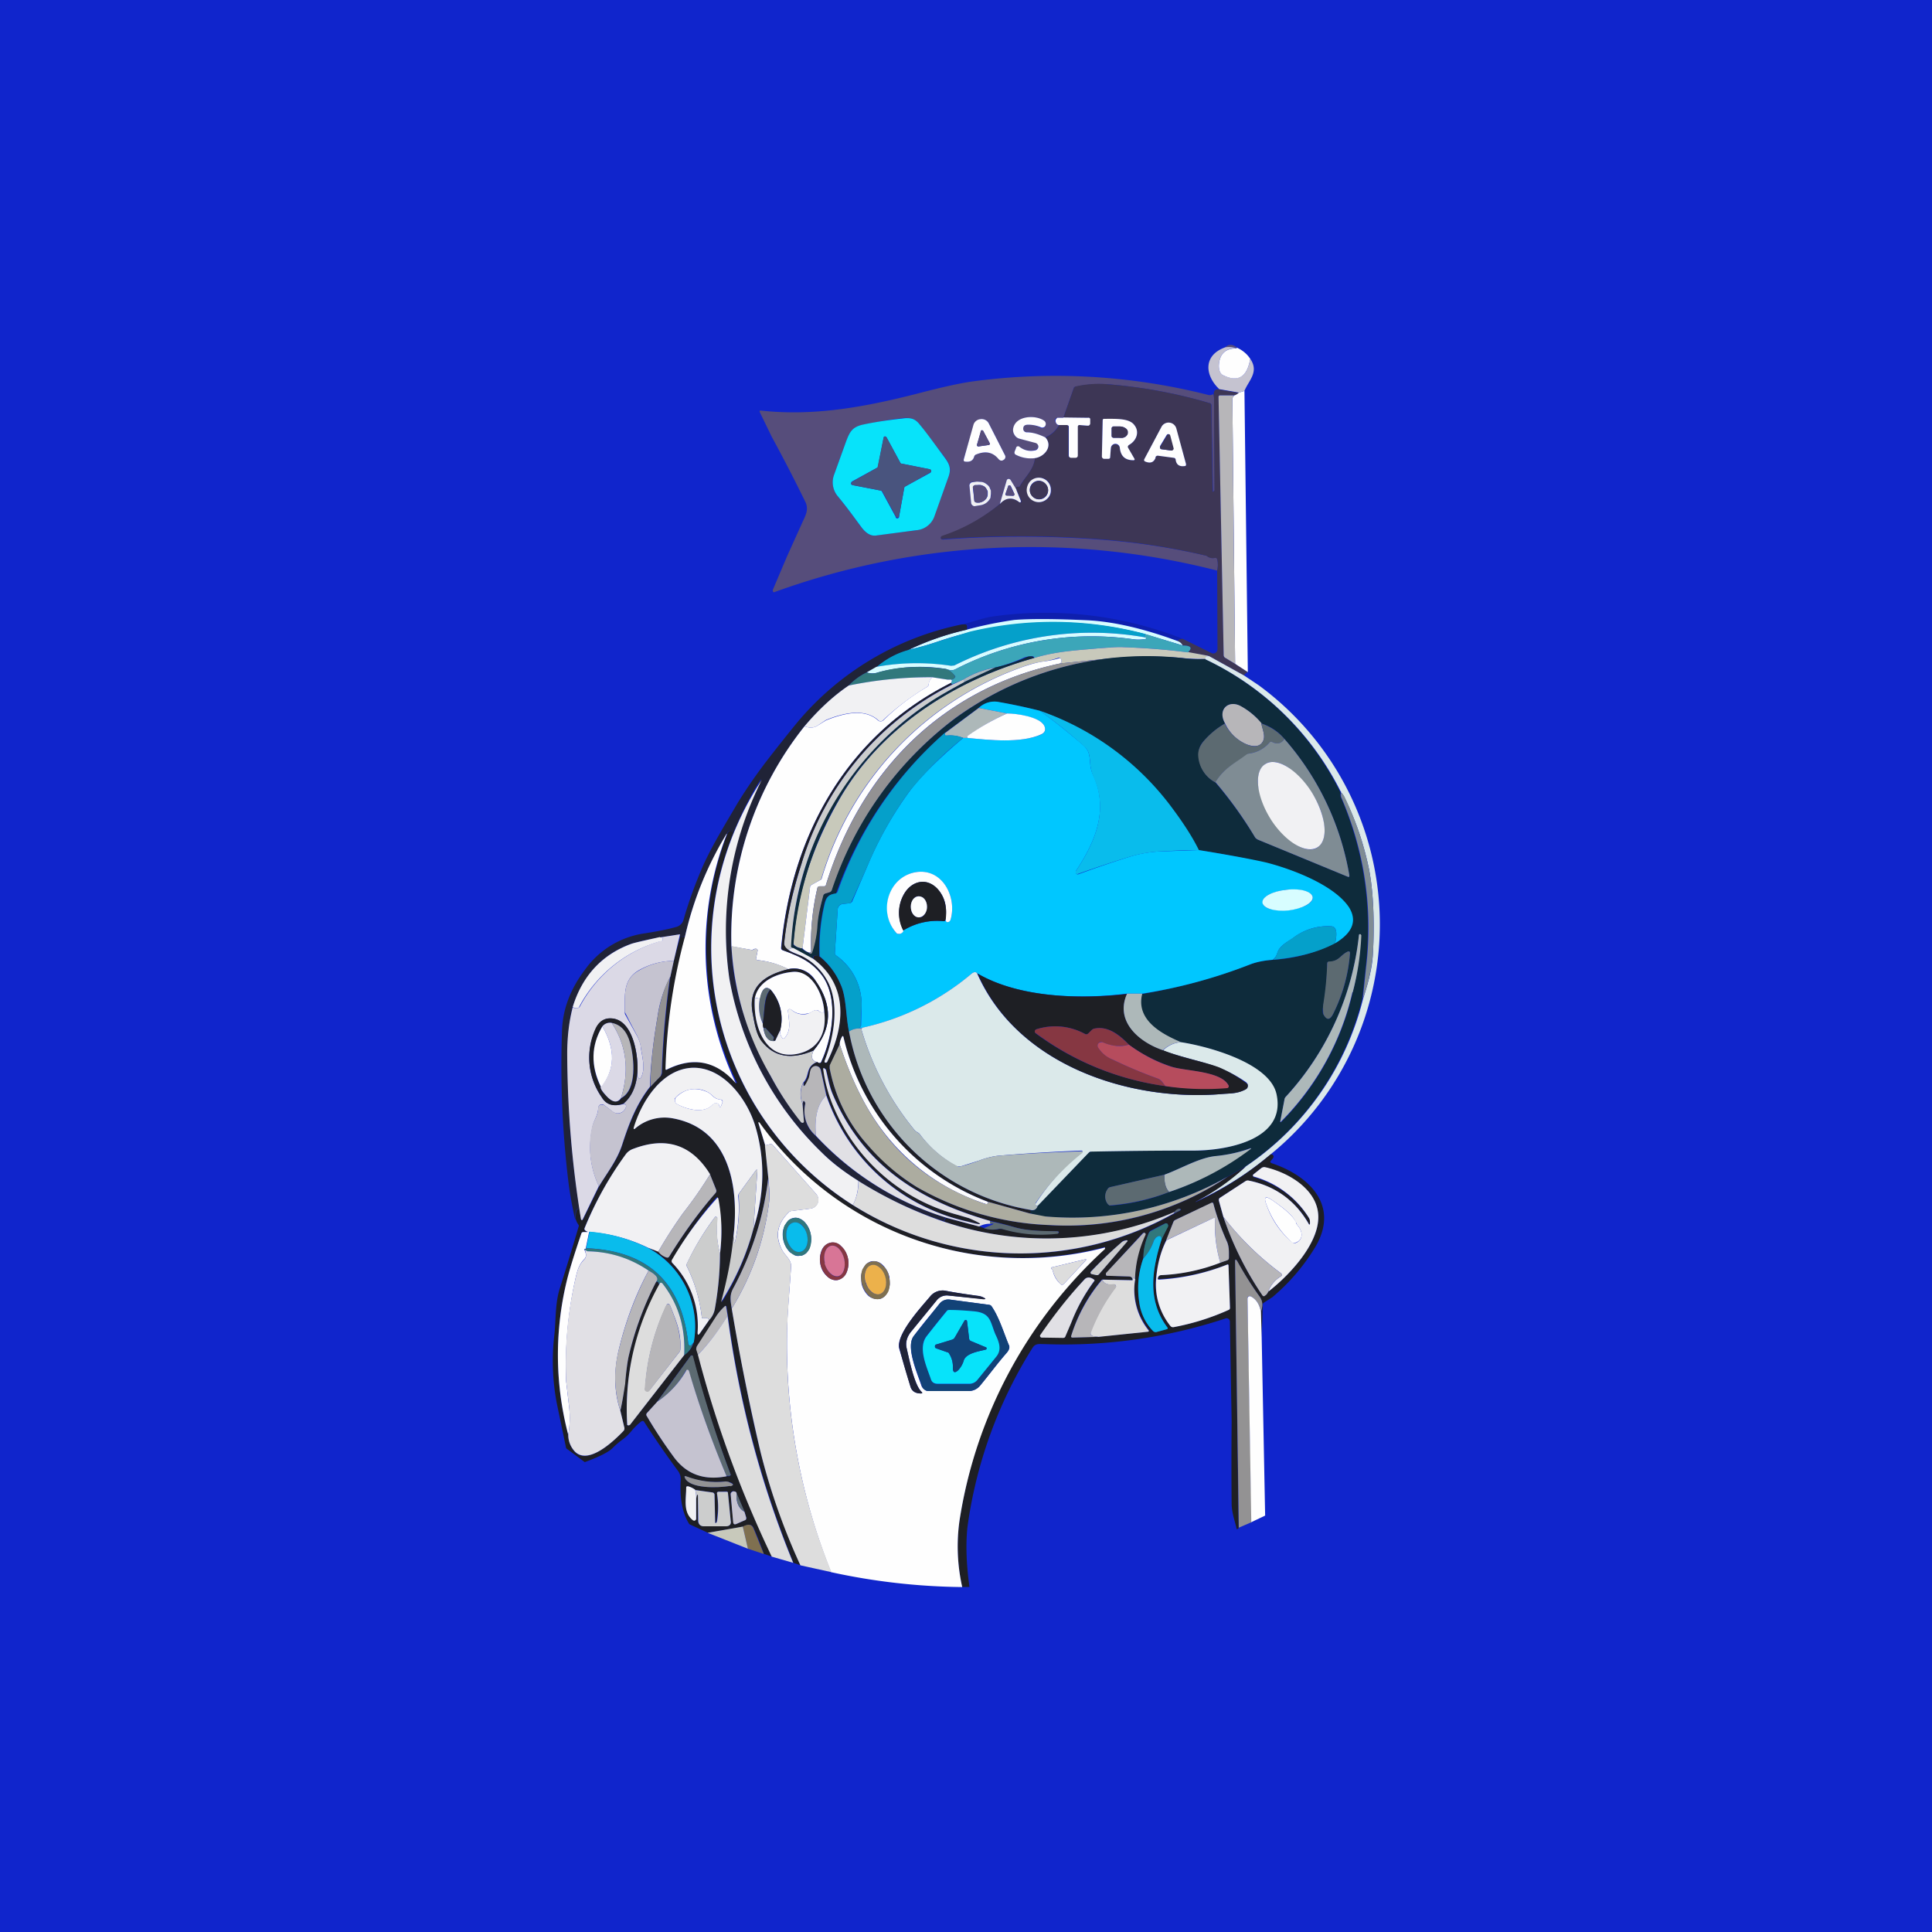<svg xmlns="http://www.w3.org/2000/svg" width="24" height="24" fill="none" viewBox="0 0 24 24"><rect x="0" y="0" width="24" height="24" fill="#808080" stroke="none"/><g clip-path="url(#a)"><path fill="#1025CC" d="M0 0h24v24H0z"/><path fill="#564D7B" d="m15.369 4.32-.013.004a.3.3 0 0 0-.137-.008q.065-.066.15.004"/><path fill="#C5C3D0" d="M15.214 4.315a.3.3 0 0 1 .142.01q-.207.005-.215.218 0 .091.056.12c.184.085.296.021.334-.206.112.163-.017.266-.072.398l-.069.022-.244-.043c-.18-.171-.202-.42.073-.519z"/><path fill="#FEFEFE" d="m15.356 4.328.012-.008q.102.046.163.137-.058.34-.334.206c-.038-.017-.056-.06-.056-.12q.009-.214.215-.215"/><path fill="#564D7B" d="m15.081 4.937.009 1.149-.004.008-.013.013h-.005v-.004l-.02-1.072q0-.02-.027-.025a6.2 6.2 0 0 0-1.251-.232 1.4 1.4 0 0 0-.424.034.04.04 0 0 0-.009.018l-.128.364h-.065a.04.04 0 0 0-.033.015.034.034 0 0 0 0 .037q.017.037.042.042a.34.34 0 0 1-.172.15.6.6 0 0 0-.231-.068.04.04 0 0 1-.03-.013.04.04 0 0 1-.009-.026q-.001-.051.06-.051c.06 0 .107.012.15.034a.04.04 0 0 0 .054-.005.04.04 0 0 0 .01-.017.047.047 0 0 0-.017-.06c-.098-.077-.342-.068-.38.095a.11.11 0 0 0 .016.081.1.1 0 0 0 .065.047l.197.047a.05.05 0 0 1 .033.045.05.05 0 0 1-.033.045.23.23 0 0 1-.206-.038.03.03 0 0 0-.021 0l-.01.004-.008.009-.017.047q-.006.026.013.038a.42.42 0 0 0 .24.043c-.013.146-.12.227-.188.347 0 .009-.005.009-.013.009h-.018q-.01-.001-.017.017v.017l-.068-.12a.03.03 0 0 0-.026-.013s-.008 0-.013.009l-.008.009-.086.295a2.1 2.1 0 0 1-.729.407l-.004.018q.004.008.01.012.007.005.016.005a13 13 0 0 1 2.048.008q.62.052 1.226.193.05.039.107.026c.013 0 .022 0 .026.017a.3.3 0 0 1 0 .141 9.33 9.33 0 0 0-5.507.27.02.02 0 0 1-.013-.017v-.013l.176-.415.188-.416c.039-.086.086-.163.043-.257a20 20 0 0 0-.42-.814l-.15-.309v-.004a.01.01 0 0 1 .004-.013h.009c.66.073 1.294-.043 1.959-.214.3-.078.527-.129.69-.15a7.7 7.7 0 0 1 2.914.171q.024.004.043-.004c.013-.009.017-.005.021.008zm-4.568.54-.15.416a.27.27 0 0 0 .043.27c.102.128.197.253.291.385.06.078.124.116.189.103l.493-.064a.26.26 0 0 0 .227-.18l.175-.48c.043-.103.013-.163-.043-.244l-.308-.403c-.064-.086-.124-.094-.223-.086a5 5 0 0 0-.493.086c-.128.026-.158.086-.201.197m1.616.167c.115-.043.21-.026.278.06a.04.04 0 0 0 .045.016l.015-.007a.043.043 0 0 0 .017-.06l-.201-.395a.1.1 0 0 0-.099-.051.1.1 0 0 0-.085.073l-.129.428c0 .013.004.022.021.026q.091.013.112-.064a.043.043 0 0 1 .026-.026m-.086.394.021.21a.043.043 0 0 0 .043.039l.06-.009a.14.14 0 0 0 .06-.017.2.2 0 0 0 .043-.03.1.1 0 0 0 .034-.047.1.1 0 0 0 .005-.051v-.035a.129.129 0 0 0-.06-.09.2.2 0 0 0-.052-.021.2.2 0 0 0-.06 0h-.06a.04.04 0 0 0-.034.034z"/><path fill="#3D3655" d="M15.081 4.937q-.019-.116.065-.098l.244.042a.1.1 0 0 1-.056.03h-.18c-.013 0-.017.01-.017.022l.064 3.206q.001.027.022.034l.12.073.158.103a.1.1 0 0 0-.047.042l-.441-.244-.257-.043q.09-.084-.065-.085a.1.1 0 0 0-.064-.056q.002-.019.06-.03l.364.18a.05.05 0 0 0 .065-.022.1.1 0 0 0 .008-.02l-.004-.982a.3.3 0 0 0 0-.142q-.006-.018-.026-.017a.12.12 0 0 1-.107-.026 8.4 8.4 0 0 0-1.226-.197 13 13 0 0 0-2.065-.008.03.03 0 0 1-.009-.013.026.026 0 0 1 .017-.03q.386-.127.716-.395c.077-.085.159-.085.244-.021a.01.01 0 0 0 .014.002l.005-.004.003-.007v-.008l-.06-.142a.03.03 0 0 1-.005-.017c0-.013.009-.017.018-.017h.017q.012.002.013-.008c.068-.12.171-.202.188-.348.12-.017.227-.15.129-.257a.34.34 0 0 0 .171-.154h.094q.02.002.022.021v.356c0 .017.013.026.03.026h.056c.017 0 .025-.004.025-.026v-.356c0-.012.013-.021.026-.021l.099.009a.03.03 0 0 0 .021-.009.03.03 0 0 0 .009-.021v-.043a.02.02 0 0 0 0-.017.02.02 0 0 0-.022-.009h-.308l.128-.364a.04.04 0 0 1 .026-.026c.137-.03.27-.039.407-.026q.642.052 1.251.232.027.005.026.03l.017 1.067v.004h.009l.013-.013v-.008zm-1.285.63.021-.034a.056.056 0 0 1 .094.034q.02.155.168.15c.017 0 .021-.004.012-.021l-.077-.129a.03.03 0 0 1-.006-.017q0-.01.006-.017l.009-.004c.094-.052.137-.159.068-.249-.064-.086-.227-.073-.372-.077q-.018-.001-.022.017l-.008.446q0 .006.002.011l.006.01a.03.03 0 0 0 .017.009h.056c.013 0 .017 0 .021-.017l.009-.112zm.591.094.193.026c.013 0 .021.013.026.026.008.06.047.086.107.077q.027 0 .021-.026l-.124-.441a.1.1 0 0 0-.086-.073.1.1 0 0 0-.094.051l-.214.403q-.007.019.013.03.096.039.128-.051c0-.017.013-.022.03-.022m-1.328.43a.17.17 0 0 0-.043-.112.15.15 0 0 0-.257.107q-.002.066.042.107a.15.15 0 0 0 .166.033.15.15 0 0 0 .092-.14z"/><path fill="#FEFEFE" d="m15.459 4.856.042 3.493-.158-.103-.034-3.287c0-.017.008-.03.025-.047a.13.13 0 0 0 .056-.035z"/><path fill="#B7B6B9" d="M15.334 4.912q-.025.024-.025.047l.034 3.287-.12-.073a.04.04 0 0 1-.016-.014.04.04 0 0 1-.006-.02l-.064-3.206q0-.02.017-.021z"/><path fill="#07E3FA" d="M10.513 5.477c.043-.111.073-.171.201-.201q.205-.045.493-.077c.099-.013.159-.005.223.081.073.086.171.223.304.403.06.081.086.141.047.244l-.171.48a.26.26 0 0 1-.231.18l-.493.065q-.098.016-.189-.108c-.094-.128-.188-.257-.291-.381a.27.27 0 0 1-.043-.27zm.685.283a.02.02 0 0 1-.012-.008l-.172-.318-.008-.008a.02.02 0 0 0-.026 0l-.004.013-.069.355-.004.01-.009.007-.313.172-.008.013-.002.01.003.01.007.006.009.004.351.068q.008.003.013.009l.172.317a.02.02 0 0 0 .023.02q.009-.002.015-.008a.02.02 0 0 0 .005-.016l.064-.356a.02.02 0 0 1 .013-.017l.313-.171.008-.013v-.012l-.004-.01-.013-.008-.347-.069z"/><path fill="#FEFEFE" d="M12.986 5.434c.098.107-.009.24-.129.257a.4.4 0 0 1-.24-.043q-.02-.011-.013-.038l.017-.043q0-.008.005-.013a.026.026 0 0 1 .038-.004q.091.07.202.043a.05.05 0 0 0 .033-.045.05.05 0 0 0-.033-.045l-.197-.052a.1.1 0 0 1-.065-.047.11.11 0 0 1-.017-.086c.034-.158.283-.167.386-.09a.05.05 0 0 1 .013.06.04.04 0 0 1-.027.022.04.04 0 0 1-.033-.004.4.4 0 0 0-.155-.03c-.043 0-.06.017-.06.051a.043.043 0 0 0 .039.043c.081 0 .159.026.236.064m.223-.248.308.004a.02.02 0 0 1 .026.015v.053a.03.03 0 0 1-.022.03h-.013l-.098-.008q-.02 0-.021.021v.356c0 .021-.013.03-.03.03h-.056q-.026-.005-.026-.03v-.356c0-.013-.013-.021-.026-.021h-.094q-.03 0-.043-.039a.04.04 0 0 1 .013-.043q.005-.01.017-.008h.065zm.59.385-.008.107q0 .02-.021.022h-.056a.03.03 0 0 1-.02-.012.03.03 0 0 1-.006-.022l.01-.446q.001-.018.02-.017c.146 0 .31-.009.373.077.069.086.026.197-.068.248l-.005.005a.03.03 0 0 0-.008.021l.004.009.077.133c.009.017 0 .021-.012.021-.1 0-.155-.047-.168-.15a.055.055 0 0 0-.046-.053.056.056 0 0 0-.065.057m.01-.248v.09q-.002.014.008.021l.017.004h.116l.03-.012A.1.1 0 0 0 14 5.404a.04.04 0 0 0 .009-.026v-.012q0-.028-.03-.048a.14.14 0 0 0-.073-.02h-.073q-.011-.002-.017.008a.03.03 0 0 0-.008.017m-1.706.347q-.02.077-.112.064c-.017 0-.021-.013-.017-.03l.12-.428a.1.1 0 0 1 .086-.069.1.1 0 0 1 .103.051l.201.395a.04.04 0 0 1 .005.033.04.04 0 0 1-.022.027.04.04 0 0 1-.048.002l-.012-.01q-.105-.131-.278-.06a.04.04 0 0 0-.026.025m.034-.146v.008q0 .004.003.007l.006.005.008.002.129-.018h.008V5.52l.005-.004v-.009l-.082-.154-.004-.005a.02.02 0 0 0-.022 0v.01zm2.22.159q-.032.09-.128.051c-.018-.008-.018-.017-.013-.03l.214-.403a.1.1 0 0 1 .098-.051.1.1 0 0 1 .086.073l.12.441c0 .017 0 .026-.021.026-.06.008-.099-.017-.107-.077a.026.026 0 0 0-.026-.026l-.193-.026q-.024-.002-.034.022zm.056-.137v.008a.02.02 0 0 0 .013.026l.128.017.008-.003.006-.006.004-.008V5.57l-.043-.163V5.4a.02.02 0 0 0-.028-.003l-.007.007-.085.142z"/><path fill="#3D3655" d="M13.809 5.323c0-.004 0-.013.008-.017a.03.03 0 0 1 .017-.009h.073q.046.001.073.022c.021.013.03.03.03.043v.017q0 .014-.009.026a.1.1 0 0 1-.021.02.1.1 0 0 1-.034.014.2.2 0 0 1-.043 0h-.069a.026.026 0 0 1-.025-.026v-.09"/><path fill="#564D7B" d="m12.137 5.524.047-.171.005-.005a.02.02 0 0 1 .021 0l.004.005.082.154a.02.02 0 0 1 0 .013.02.02 0 0 1-.013.008l-.129.018h-.004a.02.02 0 0 1-.011-.008.02.02 0 0 1-.002-.014"/><path fill="#3D3655" d="m14.413 5.546.086-.142a.02.02 0 0 1 .021-.008h.009l.008.013.043.163a.02.02 0 0 1-.009.017.02.02 0 0 1-.017.008l-.128-.017-.009-.004-.007-.01-.001-.012z"/><path fill="#49547E" d="m11.203 5.76.347.069a.02.02 0 0 1 .017.017l-.001.012a.02.02 0 0 1-.008.01l-.312.175-.01.007-.003.01-.065.356a.02.02 0 0 1-.017.013.02.02 0 0 1-.021-.009l-.171-.317-.008-.006-.01-.003-.351-.068-.013-.009a.02.02 0 0 1 0-.021l.004-.009.313-.175.009-.009v-.009l.073-.355.004-.009a.02.02 0 0 1 .026-.004l.008.008.172.318a.02.02 0 0 0 .017.008"/><path fill="#F1F1F3" d="M13.054 6.086a.14.14 0 0 1-.043.107.15.15 0 0 1-.257-.107.17.17 0 0 1 .043-.107.15.15 0 0 1 .257.107m-.034 0a.12.12 0 0 0-.034-.077.111.111 0 0 0-.193.081q.001.045.034.077a.111.111 0 0 0 .193-.077zm-.394 0 .055.137v.01a.01.01 0 0 1-.008.007h-.009c-.085-.069-.171-.06-.244.021l.086-.295a.026.026 0 0 1 .038-.013l.009.008.073.12zm-.133.043-.004.01q0 .006.004.011a.02.02 0 0 0 .013.004l.077.005a.02.02 0 0 0 .017-.013v-.013l-.043-.094a.02.02 0 0 0-.021-.009h-.009l-.004.013z"/><path fill="#3D3655" d="M12.904 6.201a.114.114 0 0 0 .116-.111.116.116 0 0 0-.116-.116.116.116 0 0 0-.111.116c0 .06.051.111.111.111"/><path fill="#F1F1F3" d="M12.043 6.039a.043.043 0 0 1 .034-.048l.06-.008.06.004a.13.13 0 0 1 .056.026q.023.015.038.038l.018.043v.043l-.005.047a.167.167 0 0 1-.137.094l-.06.01a.04.04 0 0 1-.03-.014.04.04 0 0 1-.013-.025l-.021-.215zm.043.025.017.155c0 .008.008.012.013.021l.021.004h.026a.13.13 0 0 0 .077-.038.09.09 0 0 0 .03-.069v-.03a.1.1 0 0 0-.017-.034.1.1 0 0 0-.026-.03.12.12 0 0 0-.086-.017h-.025a.03.03 0 0 0-.026.038z"/><path fill="#564D7B" d="M12.086 6.064a.03.03 0 0 1 .005-.027l.01-.008.015-.003h.068l.043.017c.009.009.022.017.026.03q.01.015.013.034v.03a.09.09 0 0 1-.026.069.13.13 0 0 1-.077.038h-.026l-.021-.004a.03.03 0 0 1-.013-.021l-.013-.155zm.407.065.03-.086q0-.005.005-.008l.008-.005h.013l.004.009.047.094.003.007-.001.008a.02.02 0 0 1-.01.01h-.086a.02.02 0 0 1-.013-.008V6.13"/><path fill="#0E1FAE" d="M14.687 7.933q-.056.011-.06.03a3.8 3.8 0 0 0-1.106-.257c-.407-.018-.715-.022-.921 0q-.18.012-.591.115l.004-.043q-.001-.02-.022-.021h-.043c.13-.03.262-.081.386-.099a4.66 4.66 0 0 1 2.353.275"/><path fill="#D7FDFF" d="M14.627 7.963c.034.013.051.03.064.055l-.463-.14a4.47 4.47 0 0 0-2.558.085 4 4 0 0 1-.386.111 3.4 3.4 0 0 1 .729-.253 5 5 0 0 1 .587-.12q.31-.024.921.005c.313.017.686.102 1.106.257"/><path fill="#05A0CA" d="m14.229 7.877-.013.039a3.8 3.8 0 0 0-2.362.351.06.06 0 0 1-.042.004 3 3 0 0 0-.926.013q.199-.162.403-.214.193-.04.381-.107l.377-.116a4.44 4.44 0 0 1 2.186.03z"/><path fill="#202337" d="M11.949 7.757h.042q.02 0 .022.026v.039a3.4 3.4 0 0 0-.729.252 1 1 0 0 0-.398.215l-.12.064a.8.8 0 0 0-.223.163c-.189.128-.373.3-.549.506a4.18 4.18 0 0 0-.908 2.73c.021.591.214 1.101.488 1.615q.166.308.386.579a.017.017 0 0 0 .021-.009v-.012l-.012-.215.008-.026c0-.008.009-.012.017 0l.009.013v.018a.4.4 0 0 0 .128.394c.444.477 1.006.829 1.629 1.02q-.024-.009-.034.043a4.8 4.8 0 0 1-1.063-.502 2.7 2.7 0 0 1-.454-.351 3.96 3.96 0 0 1-1.15-2.165 4.16 4.16 0 0 1 .395-2.472l-.008.004a4.6 4.6 0 0 0-.343.681c0-.021 0-.038-.017-.043-.026-.008-.043 0-.056.035a4.2 4.2 0 0 0-.519 1.268c-.042.022-.064.018-.064-.021l-.248.039a3 3 0 0 0-.36.08c-.36.13-.6.395-.725.785a2.3 2.3 0 0 0-.064.562q0 1.009.15 1.945c-.043-.008-.056.03-.051.129h-.005a5 5 0 0 1-.077-.416 12 12 0 0 1-.086-1.907c.005-.279.103-.536.288-.78a1.1 1.1 0 0 1 .75-.45c.128-.021.257-.043.377-.077a.13.13 0 0 0 .094-.086c.064-.227.146-.45.244-.677.116-.257.283-.527.433-.784q.16-.259.352-.51.189-.245.385-.485a3.6 3.6 0 0 1 2.044-1.217"/><path fill="#D7FDFF" d="m14.216 7.916.017.004q.012.012 0 .017a.5.5 0 0 1-.155.004 3.7 3.7 0 0 0-2.21.373q-.046.024-.117-.004a2 2 0 0 0-.844.043.22.22 0 0 1-.141 0l.12-.069c.307-.056.621-.06.93-.013l.038-.004a3.8 3.8 0 0 1 2.362-.351"/><path fill="#3CA6B9" d="m14.229 7.877.463.142q.154.001.064.085a8 8 0 0 0-.797-.064c-.073 0-.176 0-.305.013-.27.026-.518.034-.805.12q-.001-.031-.073-.017a.2.2 0 0 0-.073.021 2 2 0 0 1-.343.116 1.1 1.1 0 0 0-.403.154l-.128.052c-.005 0-.009 0-.013-.017l.004-.013q.012-.02-.008-.022l-.04-.004c.035.004.065 0 .087-.021l.008-.013q.002-.012-.008-.017a.25.25 0 0 0-.107-.082c.047.017.085.022.115.004a3.7 3.7 0 0 1 2.212-.372.4.4 0 0 0 .15-.005q.019-.002.004-.017l-.017-.004.013-.043z"/><path fill="#C8C9BB" d="m14.756 8.1.257.047-.017.005q-.018.002-.017.017l-.005.017c-.094 0-.193 0-.291-.013a5 5 0 0 0-.964.013l-.549.056c.017-.013.021-.035.009-.056a.03.03 0 0 0-.035-.013 1 1 0 0 1-.201.047q-.116.02-.206.052a3.98 3.98 0 0 0-2.537 2.653l-.12.068-.012.01a.03.03 0 0 0-.005.016l-.094.763a.17.17 0 0 1-.095-.035.04.04 0 0 1-.017-.038c.043-.6.232-1.183.557-1.757.515-.913 1.449-1.505 2.435-1.779.287-.086.535-.094.805-.12.129-.009.232-.017.3-.013q.41.013.802.064z"/><path fill="#0E2B3B" d="M12.849 8.173c-.986.274-1.92.866-2.435 1.774a4.2 4.2 0 0 0-.557 1.783c0 .009.009.013.013.017q.042.031.094.035a.17.17 0 0 0 .086.051c0 .009 0 .013.009.013q.02.006.025-.013.052-.147.065-.309c.008-.15.043-.257.073-.394a.043.043 0 0 1 .026-.03l.055-.017a.04.04 0 0 0 .026-.026A4.4 4.4 0 0 1 11.87 8.92a4.04 4.04 0 0 1 2.808-.746q.148.02.291.013a3.6 3.6 0 0 1 1.684 1.659.1.1 0 0 0 .005.06c.287.672.39 1.37.308 2.104l-.043.398a3.53 3.53 0 0 1-1.452 2.083l-.228.129a3.9 3.9 0 0 1-2.262.493c-.035 0-.1-.018-.198-.043q.028-.014.009-.039c.047.013.077 0 .094-.051l.626-.652a.08.08 0 0 1 .056-.025c.411-.009.822-.009 1.234-.009.398.004 1.174-.12 1.05-.703-.086-.386-.849-.591-1.183-.643-.236-.098-.574-.274-.484-.6q.682-.114 1.333-.364a1 1 0 0 1 .287-.06c.27-.015.534-.085.775-.206.172-.098.296-.248.172-.441-.184-.283-.707-.48-1.029-.557a11 11 0 0 0-.835-.159 3.4 3.4 0 0 0-.313-.497 3.45 3.45 0 0 0-1.663-1.234 5 5 0 0 0-.506-.107.29.29 0 0 0-.253.073l-.42.312a4.7 4.7 0 0 0-1.345 1.985.04.04 0 0 1-.018.008c-.077.013-.107.043-.128.12a2.4 2.4 0 0 0-.064.664q-.083-.038-.082.026l-.248-.128-.013-.009q-.018 0-.017-.021c.102-1.286.668-2.293 1.697-3.009.137-.094.304-.18.458-.27l.382-.18a2.2 2.2 0 0 0 .415-.137c.048-.009.073 0 .073.017zm2.37.814c-.107.06-.193.138-.266.219a.24.24 0 0 0-.064.171.4.4 0 0 0 .21.343q.269.315.492.682a.07.07 0 0 0 .039.03l1.11.458c.017.009.026 0 .022-.017a3.44 3.44 0 0 0-.806-1.693.6.6 0 0 0-.287-.193.8.8 0 0 0-.258-.214c-.15-.086-.291.043-.192.214m1.585 3.339q.09-.355.099-.72c-.013 0-.017 0-.021.013-.081.748-.4 1.451-.91 2.005a.1.1 0 0 0-.016.035l-.052.27v.008l.003.003h.007l.003-.003c.44-.443.748-1.001.887-1.611m-.06-.506c-.094.043-.107.12-.231.129-.017 0-.026.004-.026.021a3.3 3.3 0 0 1-.055.562q-.002.063.008.068.063.114.12-.004.18-.355.21-.754c0-.022-.008-.026-.026-.022m-2.28 2.773-.673.154a.04.04 0 0 0-.03.022q-.063.097 0 .188l.022.018h.026q.38-.033.715-.168c.366-.125.709-.31 1.016-.544l-.004-.001-.005.001a1.7 1.7 0 0 1-.432.099c-.21.021-.433.158-.635.231"/><path fill="#DBE9EA" d="m15.013 8.147.441.244.18.12a3.685 3.685 0 0 1 .15 5.829c-.285.24-.602.44-.943.591q-.012.001 0-.004a2.8 2.8 0 0 0 .635-.437 3.53 3.53 0 0 0 1.457-2.083c.068-.21.111-.386.12-.531.021-.322.017-.755-.047-1.08a3.7 3.7 0 0 0-.309-.9.2.2 0 0 0-.038-.052v-.013h-.005a3.6 3.6 0 0 0-1.68-1.641v-.022c.005-.008.009-.017.022-.017h.017z"/><path fill="#FEFEFE" d="M13.17 8.242c-1.457.308-2.473 1.328-2.91 2.751 0 .013-.013.017-.026.017h-.047q-.03 0-.034.026a3 3 0 0 0-.077.78q0 .011-.013.017h-.013a.2.2 0 0 1-.081-.052l.094-.762q0-.008.005-.015l.012-.011.124-.069a3.99 3.99 0 0 1 2.537-2.652c.056-.018.125-.039.202-.052q.111-.013.218-.043c.009 0 .013 0 .018.009.012.021.008.043-.01.056"/><path fill="#939293" d="M13.714 8.186a4.04 4.04 0 0 0-1.843.732 4.4 4.4 0 0 0-1.538 2.139.043.043 0 0 1-.026.026l-.056.017a.04.04 0 0 0-.025.03c-.035.133-.065.244-.073.394q-.013.16-.064.309-.007.019-.026.012l-.008-.004-.005-.008h.013c.008 0 .013-.009.013-.018a3 3 0 0 1 .077-.78q.001-.025.034-.025h.047q.02 0 .026-.017c.437-1.419 1.457-2.443 2.91-2.752z"/><path fill="#ADB8B9" d="m12.36 8.293-.386.18c.009-.026 0-.034-.017-.026q.185-.115.403-.154"/><path fill="#31787C" d="M11.752 8.31a.23.23 0 0 1 .107.082l.008.017-.008.013c-.022.021-.052.025-.086.021l-.193-.03c-.334 0-.677.03-1.037.103a.8.8 0 0 1 .223-.163.2.2 0 0 0 .141 0c.27-.081.566-.081.845-.043"/><path fill="#F1F1F3" d="M11.58 8.413a.15.15 0 0 0-.043.086.043.043 0 0 1-.021.034 3.2 3.2 0 0 0-.544.411q-.032.033-.065 0c-.171-.15-.437-.085-.647 0l-.103.069c-.047.03-.098.034-.163.009q.265-.314.549-.506a5 5 0 0 1 1.037-.103"/><path fill="#FEFEFE" d="m11.58 8.413.193.03h.039q.02.006.008.026l-.004.013c-1.286.643-1.98 1.877-2.113 3.291 0 .013 0 .021.017.03.223.081.373.15.502.33.197.287.115.763-.022 1.059-.004.012-.017.017-.03.012a.1.1 0 0 1-.021-.012q-.096-.02-.043-.142.347-.41.026-.866a.31.31 0 0 0-.34-.145 1.1 1.1 0 0 0-.38-.112q-.026-.001-.018-.03l.017-.085a.02.02 0 0 0-.008-.022c-.013-.008-.026-.004-.039 0a.04.04 0 0 1-.034.009l-.244-.043c-.031-.99.29-1.96.908-2.734.065.025.116.021.163-.009l.103-.064c.214-.086.476-.154.647 0q.032.025.065 0 .25-.243.544-.416a.04.04 0 0 0 .021-.034q.002-.046.043-.086"/><path fill="#CCCDCD" d="M11.957 8.447q.027-.013.021.026c-.154.085-.32.175-.458.27a3.85 3.85 0 0 0-1.693 3.008c0 .013 0 .018.013.022l.013.004q-.05.006-.056.026-.063-.04-.056-.086.04-.431.215-.986a3.66 3.66 0 0 1 1.877-2.228z"/><path fill="#1E1F24" d="M11.816 8.486c0 .008.008.017.017.013a3.66 3.66 0 0 0-1.877 2.232 4.8 4.8 0 0 0-.215.986q0 .046.056.086c.056.038.129.056.172.077a.75.75 0 0 1 .3.287c.167.283.094.712-.026 1.012a.02.02 0 0 0 .004.021l.007.003h.007l.007-.002.005-.005.004-.009c.223-.45.257-.951-.176-1.277q-.001-.064.082-.026a.86.86 0 0 1 .257.339c.077.163.064.394.107.591a2.76 2.76 0 0 0 2.25 2.216q.018.024-.008.043l-.523-.146a2.88 2.88 0 0 1-1.787-2.04c0-.021-.013-.021-.022-.004a.2.2 0 0 0-.026.09l-.12.261a.07.07 0 0 0-.004.043c.069.355.233.684.476.952q.314.345.608.518c.502.289 1.067.45 1.646.472a3.55 3.55 0 0 0 2.211-.6l.228-.129a2.8 2.8 0 0 1-.626.441h.008a4 4 0 0 0 .926-.591c.017 0 .026 0 .034.017.005.009 0 .022-.004.03l-.021.026q-.027.026.008.038c.463.155.849.528.532 1.05-.142.232-.32.439-.527.613l-.107.069-.01.009-.003.012-.013.407-.009-.312c.017-.073.03-.129-.021-.198a4 4 0 0 1-.27-.428q-.031-.057-.03.008l.043 3.3q.018-.008-.022.018c-.026-.112-.06-.198-.064-.309a52 52 0 0 1 0-1.029l-.022-1.242a.04.04 0 0 0-.017-.035.04.04 0 0 0-.042-.004 6.4 6.4 0 0 1-2.242.317c-.069 0-.116-.013-.154.052a5.6 5.6 0 0 0-.806 2.228c-.021.214-.013.454.026.737h-.09a2.3 2.3 0 0 1-.034-.823 5.76 5.76 0 0 1 1.808-3.394l-.004-.004h-.009a4.02 4.02 0 0 1-4.294-1.547l.086.283.038.402a3.8 3.8 0 0 1-.428 1.359c-.056.099-.043.159-.026.266q.2 1.144.356 1.774.162.662.497 1.414l-.086-.03c-.4-.984-.674-2.015-.814-3.068l-.017-.107q-.001-.028-.022-.009a.5.5 0 0 0-.103.12 7 7 0 0 1-.244.377.04.04 0 0 0 0 .039l.017.064c.225.863.532 1.703.917 2.507l-.102-.034a4 4 0 0 0-.125-.317q-.032-.078-.128-.022l-.442.077-.231-.107q-.128-.2-.107-.553a.17.17 0 0 0-.035-.111 11 11 0 0 1-.42-.609q-.013-.017-.034-.004a.8.8 0 0 0-.12.116.6.6 0 0 1-.116.111 1 1 0 0 0-.124.107c-.043.043-.154.103-.343.172l-.231-.172-.116-.557a2.8 2.8 0 0 1-.034-.823c.026-.201.008-.411.073-.612q.122-.385.235-.772a.04.04 0 0 0-.008-.017.2.2 0 0 1-.03-.064c-.004-.099.008-.137.051-.129q0 .07.017.129c.009.013.013.017.022 0l.201-.412c.103-.171.223-.317.287-.514.086-.261.176-.501.348-.72l.128-.133a.06.06 0 0 0 .017-.038q.02-.592.103-1.196l.043-.197.086-.33c0 .038.017.043.06.021a7 7 0 0 0-.245 1.65q0 .02.018.009c.33-.163.612-.107.857.171q.003 0 .006-.002l.002-.006a3.92 3.92 0 0 1-.12-3.09c.013-.035.03-.043.056-.035.013.005.021.022.013.043a3.78 3.78 0 0 0 2.074 4.903 3.9 3.9 0 0 0 3.42-.201l.06-.03q.026-.015 0-.022c-.021 0-.043.009-.064.039a3.97 3.97 0 0 1-2.863.12c.008-.039.017-.052.038-.043l.4.103.06.021c.06.022.123.022.183.009h.043c.227.063.465.08.699.051v-.008q0-.005-.002-.008l-.007-.005c-.167 0-.373 0-.557-.056a4 4 0 0 0-.283-.073c-.887-.257-1.581-.694-1.954-1.568-.043-.099-.06-.202-.086-.309q-.002-.012-.017-.017-.018-.012-.017.008.026.232.137.489a2.31 2.31 0 0 0 1.53 1.32l.146.043q.276.12-.013.043a2.4 2.4 0 0 1-1.761-1.569l-.07-.313a.06.06 0 0 0-.042-.047.064.064 0 0 0-.064.013c-.034.03-.026.103-.043.146-.051.098-.069.111-.064.043.085-.086.017-.193.167-.258q.01.013.021.013c.013.005.026 0 .03-.013.137-.295.214-.771.022-1.058-.129-.18-.279-.249-.502-.33q-.018-.012-.017-.03c.129-1.414.827-2.649 2.113-3.292zm-2.7 6.874q-.043.415-.15.819.28-.456.394-.918a2.1 2.1 0 0 0 .026-1.26c-.095-.33-.39-.745-.78-.737-.382.013-.635.416-.729.742q-.012.031.013.013a.55.55 0 0 1 .476-.125c.698.133.818.866.745 1.466zm-1.813-.056h-.056a.026.026 0 0 0-.026.021q-.12.354-.171.55a3.9 3.9 0 0 0 .009 1.95c0 .085.034.158.085.214.172.162.489-.146.6-.262a.04.04 0 0 0 .013-.038l-.051-.215c.025-.111.043-.227.055-.334q.028-.246.048-.343c.077-.317.188-.63.342-.926.009 0 .018 0 .026.009a.1.1 0 0 1 .013.043A3.17 3.17 0 0 0 7.79 17.7a.02.02 0 0 0 .026.004l.009-.004.673-.866a.28.28 0 0 0 .12-.163 1.11 1.11 0 0 0-.566-1.17l.128.043a.2.2 0 0 0 .099.077q.02.007.034-.012c.172-.279.365-.545.575-.789a.034.034 0 0 0 .008-.043l-.077-.188c-.227-.369-.544-.472-.951-.318a.2.2 0 0 0-.086.06q-.32.434-.523.93-.007.025.043.043m7.894-.188c.129.364.287.685.489.977.008.008.017.013.025.004a.1.1 0 0 0 .043-.051c.257-.197.609-.575.622-.9.017-.356-.36-.579-.66-.643a.06.06 0 0 0-.047.008l-.099.078a.017.017 0 0 0-.004.021q0 .005.004.008l.008.005q.439.13.682.506.02.03.013.068c0 .017-.009.022-.017 0a1.08 1.08 0 0 0-.742-.531l-.038.004-.322.21q-.02.014-.013.034zM8.807 16.4a.26.26 0 0 0 .073-.141q.064-.356.064-.686c.03-.232.02-.469-.03-.698a.01.01 0 0 0-.01-.002l-.007.006a4.7 4.7 0 0 0-.553.789c0 .008 0 .017.009.021q.34.36.313.861-.002.053.03.009zm5.679-.994c-.073.15-.112.317-.129.497a.84.84 0 0 0 .184.57.06.06 0 0 0 .039.013q.354-.066.681-.214a.03.03 0 0 0 .018-.026l-.018-.523c0-.013-.004-.021-.021-.013a2.7 2.7 0 0 1-.857.18v-.012c.008-.026.021-.035.043-.039q.386-.02.732-.154l.086-.03q.02-.006.022-.03c0-.065.004-.133-.022-.197a3 3 0 0 1-.171-.476q-.001-.02-.022-.009l-.45.21a.05.05 0 0 0-.025.026l-.086.227zm-.283.227q-.09.25-.052.54a.65.65 0 0 0 .176.365q.02.013.039.008l.128-.034c.013 0 .017-.013.005-.026-.249-.338-.19-.707-.07-1.093l.078-.158a.03.03 0 0 0-.004-.03.026.026 0 0 0-.034-.005l-.172.086a.06.06 0 0 0-.026.03.9.9 0 0 0-.068.317m-.129.27-.386-.008a1.9 1.9 0 0 0-.38.698q-.008.02.016.022l.322-.009.617-.064h.004l.004-.009v-.013a.82.82 0 0 1-.171-.621c0-.199.044-.395.129-.574l-.005-.009h-.026l-.454.497a.02.02 0 0 0-.004.022q-.002.006.008.013h.013l.258.008q.045-.001.051.043zm-.523-.107v.026l.009.004.06.013h.017c.004 0 .009 0 .013-.009l.351-.407c.009-.008.009-.017-.008-.017a.08.08 0 0 0-.06.026 6 6 0 0 0-.382.364m-.244.634q.108-.276.287-.514c.005-.008 0-.017-.004-.021q-.07-.053-.12 0a6 6 0 0 0-.549.707l.005.008h.012l.266.009c.013 0 .026-.004.03-.021l.073-.172zm-5.143.986-.128.137a.03.03 0 0 0 0 .039c.081.141.188.308.33.501q.236.328.66.245h.034q.025-.013.013-.03-.276-.722-.472-1.47a.02.02 0 0 0-.021.004l-.416.57zm.905 1.042q.072-.012.004-.043l-.056-.013a1 1 0 0 1-.497-.064q-.025-.008-.013.017c.06.141.412.128.562.103m-.42.154c0-.017 0-.03.008-.043q.013-.005.013.009v.308c0 .043.026.073.073.073h.274c.043 0 .069-.021.06-.069l-.034-.342q-.001-.02-.022-.022l-.094.004H8.92a.022.022 0 0 0-.013.026q.025.182-.009.36-.012.005-.013-.008l-.008-.339a.03.03 0 0 0-.026-.03l-.214-.03a.2.2 0 0 0-.09-.043q-.024-.007-.022.017c0 .137-.043.305.086.399a.026.026 0 0 0 .039-.017zm.6.171-.1-.235q-.004-.02-.029-.022a.034.034 0 0 0-.043.022v.017l.034.343q-.001.039.043.021l.103-.047c.013-.004.017-.017.013-.03l-.021-.073z"/><path fill="#00C7FF" d="M12.917 8.829c.184.132.364.278.54.428.077.069.077.133.086.227a.4.4 0 0 0 .043.159c.188.424.017.818-.219 1.174l-.004.017.004.017a.026.026 0 0 0 .03.009q.31-.114.626-.214a1.5 1.5 0 0 1 .381-.069l.489-.017q.553.09.835.154c.322.082.845.279 1.03.557.123.198 0 .343-.172.446q.044-.205-.047-.21a.7.7 0 0 0-.472.142c-.056.042-.129.072-.18.145-.026.043-.021.086-.077.129q-.17.013-.287.06a6.4 6.4 0 0 1-1.329.36h-.193c-.587.073-1.35.051-1.864-.253q-.026-.032-.077.013c-.4.336-.877.567-1.389.673l.013-.013a.04.04 0 0 0 .013-.034l.004-.198a.74.74 0 0 0-.312-.66.04.04 0 0 1-.018-.034l.035-.54a.073.073 0 0 1 .068-.068l.082-.009a.04.04 0 0 0 .017-.007.04.04 0 0 0 .013-.014l.188-.438q.206-.495.527-.934c.129-.171.348-.394.665-.66h.055c.266.026.66.069.913-.043.047-.021.06-.06.039-.107-.056-.116-.352-.15-.463-.154l-.351-.069a.28.28 0 0 1 .252-.073q.255.045.506.108m-1.697 2.73a.8.8 0 0 1 .501-.116h.018l.008-.017q.012.046.043.021l.017-.017c.086-.283-.098-.643-.428-.596-.343.056-.472.493-.245.755.009.008.022.017.034.012.03 0 .043-.017.052-.042m5.087-.412a.07.07 0 0 0-.03-.047.2.2 0 0 0-.073-.034.7.7 0 0 0-.441.047c-.052.03-.086.068-.077.098a.06.06 0 0 0 .025.048.2.2 0 0 0 .073.034.7.7 0 0 0 .442-.047c.055-.03.085-.065.081-.099"/><path fill="#B7B6B9" d="M15.669 8.987c.012.077.064.167.008.24-.043.06-.133.043-.197.017a.51.51 0 0 1-.261-.257c-.1-.171.042-.3.197-.214a.9.9 0 0 1 .257.214z"/><path fill="#ADB8B9" d="m12.159 8.794.351.069a2.6 2.6 0 0 0-.484.279q-.018.012-.005.025h-.055a.45.45 0 0 0-.202-.03h-.021a.03.03 0 0 1-.004-.03z"/><path fill="#09BCEC" d="M12.917 8.829a3.45 3.45 0 0 1 1.663 1.234q.205.277.313.497c-.167 0-.326.009-.489.017q-.194.012-.381.069-.324.1-.643.214a.03.03 0 0 1-.013-.008.026.026 0 0 1 0-.035c.236-.356.407-.75.214-1.174a.5.5 0 0 1-.038-.159c-.009-.094-.009-.158-.086-.223a7 7 0 0 0-.54-.432"/><path fill="#FEFEFE" d="M12.514 8.863c.107 0 .403.038.459.154.021.047.008.086-.043.107-.249.112-.643.069-.909.043q-.012-.012 0-.026.225-.161.489-.278z"/><path fill="#5C6A71" d="M15.214 8.987a.54.54 0 0 0 .266.257c.064.03.15.043.197-.017.056-.073.004-.163-.008-.24q.179.064.287.193c-.039.056-.086.069-.15.039-.013-.009-.026-.005-.035.004a.4.4 0 0 1-.248.137.1.1 0 0 0-.034.017c-.15.112-.279.159-.39.343a.4.4 0 0 1-.215-.343q0-.089.069-.171a1 1 0 0 1 .266-.219z"/><path fill="#05A0CA" d="M11.739 9.107v.026l.025.004a.4.4 0 0 1 .202.03 4.3 4.3 0 0 0-.665.66c-.214.292-.385.6-.527.935q-.098.225-.201.45a.04.04 0 0 1-.017.008l-.086.009a.07.07 0 0 0-.064.068l-.035.54.005.022.013.013a.74.74 0 0 1 .312.66 3 3 0 0 0-.008.214c0 .008 0 .013-.009.017l-.013.013a.22.22 0 0 0-.124.039c-.043-.198-.03-.43-.107-.592a.9.9 0 0 0-.257-.343c-.009-.227.013-.45.064-.66.021-.081.052-.107.129-.12a.038.038 0 0 0 .03-.026 4.7 4.7 0 0 1 1.332-1.971z"/><path fill="#7F8C94" d="M15.956 9.18c.42.479.699 1.065.806 1.693 0 .017 0 .026-.022.017l-1.11-.458a.1.1 0 0 1-.039-.03 5 5 0 0 0-.492-.686c.111-.18.24-.232.385-.343a.1.1 0 0 1 .039-.013.4.4 0 0 0 .248-.137q.015-.016.035-.004c.064.03.111.017.15-.039m.411 1.346a.2.2 0 0 0 .073-.103.4.4 0 0 0 .009-.163.8.8 0 0 0-.048-.205 1.18 1.18 0 0 0-.41-.528c-.108-.068-.21-.081-.275-.034a.2.2 0 0 0-.073.099.4.4 0 0 0-.013.167c.057.292.222.553.463.728.107.069.206.086.274.039"/><path fill="#F1F1F3" d="M15.784 10.175c.18.282.442.44.583.35.142-.09.107-.393-.073-.685-.18-.283-.441-.441-.578-.347-.142.086-.112.394.068.681m-5.121 4.495c0 .12-.026.223-.069.3a3.78 3.78 0 0 1-1.131-5.28 4.16 4.16 0 0 0-.403 2.465 3.96 3.96 0 0 0 1.149 2.164c.128.128.283.244.454.351"/><path fill="#7F8C94" d="M16.659 9.844q.025.02.042.052.207.43.305.9c.064.325.068.758.047 1.08q-.03.273-.124.531l.042-.399a4.05 4.05 0 0 0-.308-2.1.1.1 0 0 1 0-.064z"/><path fill="#FEFEFE" d="M9.03 10.358a3.93 3.93 0 0 0 .111 3.099q-.364-.417-.857-.171c-.013.008-.017 0-.017-.009a7 7 0 0 1 .244-1.65c.102-.448.276-.876.515-1.269zm2.713 1.067q.039-.235-.095-.38c-.137-.15-.33-.104-.424.072a.47.47 0 0 0 0 .441.055.055 0 0 1-.056.043c-.012 0-.025 0-.034-.013-.231-.257-.103-.698.245-.754.33-.051.514.313.428.596l-.013.017q-.04.025-.047-.021z"/><path fill="#1E1F24" d="m11.743 11.426-.005.013-.017.004a.8.8 0 0 0-.501.116.47.47 0 0 1 .004-.442c.095-.176.287-.223.425-.073.085.099.12.223.098.386zm-.33-.03c.013 0 .025 0 .043-.009a.141.141 0 0 0 .051-.073.17.17 0 0 0 0-.098.1.1 0 0 0-.021-.043.1.1 0 0 0-.035-.03.1.1 0 0 0-.038-.009c-.013 0-.026 0-.039.009a.14.14 0 0 0-.051.073.17.17 0 0 0 0 .098c0 .018.013.03.021.043l.03.03.043.009z"/><path fill="#D7FDFF" d="M16.007 11.31c.172-.021.304-.094.3-.163-.008-.073-.154-.116-.325-.094-.172.017-.305.086-.3.158.008.073.154.116.325.099"/><path fill="#FEFEFE" d="M11.314 11.263c0 .073.043.133.099.133s.103-.06.103-.129c0-.077-.043-.133-.103-.133-.056 0-.099.056-.099.129"/><path fill="#05A0CA" d="M16.586 11.717c-.21.112-.472.18-.772.206.052-.043.043-.086.073-.129.051-.072.124-.107.176-.145a.72.72 0 0 1 .476-.142q.091.006.047.21"/><path fill="#DBD9E6" d="m8.447 11.606-.077.33a.9.9 0 0 0-.433.116c-.206.12-.171.317-.176.514 0 .017 0 .03.009.043l.137.248c.03.052.052.107.056.172.017.111.056.253 0 .355a.02.02 0 0 1-.022.013.03.03 0 0 1-.017-.013.1.1 0 0 1-.008-.038c.021-.193-.039-.673-.317-.694-.095-.009-.163.043-.206.145a.85.85 0 0 0 .081.832q.084.14.27.085.053.008.022.06a.1.1 0 0 1-.065.052.1.1 0 0 1-.085-.013l-.112-.086a.04.04 0 0 0-.035-.008.04.04 0 0 0-.03.021.05.05 0 0 0-.008.026c0 .086-.06.159-.072.236-.056.261-.026.505.08.732l-.2.412c-.01.017-.013.013-.022 0a13 13 0 0 1-.171-2.074q.002-.302.068-.557.034.013.06.008a.04.04 0 0 0 .03-.021 1.65 1.65 0 0 1 1.012-.815c.008 0 .013 0 .017-.012q.007-.02-.017-.026l-.017-.004z"/><path fill="#ADB8B9" d="M16.8 12.326c-.14.61-.45 1.168-.891 1.611h-.005v-.008l.052-.27q.002-.02.017-.035c.51-.554.828-1.257.908-2.006q.001-.019.022-.012l.008.012a3.3 3.3 0 0 1-.107.708z"/><path fill="#F1F1F3" d="M8.199 11.644h.017q.024.013.017.03c0 .009-.009.018-.017.018h-.009a1.65 1.65 0 0 0-1.016.822.04.04 0 0 1-.017.009.1.1 0 0 1-.06-.013c.12-.39.365-.651.725-.784.047-.017.171-.043.36-.086z"/><path fill="#CCCDCD" d="m9.086 11.752.244.047a.04.04 0 0 0 .034-.005c.013-.008.026-.013.039-.004a.02.02 0 0 1 .008.022l-.017.085q-.007.025.017.03c.129.013.258.047.386.112-.296.072-.514.214-.446.557.022.111.043.257.116.343.15.193.364.227.639.111-.035.086-.022.129.043.141-.15.065-.086.172-.172.258a.32.32 0 0 0-.008.261l.017.214a.02.02 0 0 1-.005.021l-.01.004-.011-.003-.009-.005a3.7 3.7 0 0 1-.377-.574 3.6 3.6 0 0 1-.488-1.616"/><path fill="#F1F1F3" d="m9.857 11.777.244.133c.438.326.399.827.176 1.277l-.004.009-.013.004h-.013l-.004-.008v-.013c.12-.3.193-.729.025-1.012a.73.73 0 0 0-.3-.287c-.042-.021-.115-.043-.17-.077q.003-.019.055-.026z"/><path fill="#5C6A71" d="M16.77 11.841c-.02.263-.092.52-.21.755q-.06.117-.12.004a.4.4 0 0 1 0-.137 4 4 0 0 0 .047-.493q0-.026.026-.026c.124-.004.137-.081.231-.124.017-.004.026 0 .026.021"/><path fill="#C5C3D0" d="m8.37 11.936-.043.197a1.5 1.5 0 0 0-.158.493c-.06.347-.09.642-.095.874-.171.218-.261.458-.347.724-.064.193-.184.343-.287.514-.11-.229-.14-.488-.086-.737.017-.077.077-.15.077-.236a.04.04 0 0 1 .033-.042.04.04 0 0 1 .019 0q.011-.001.021.004l.116.086a.1.1 0 0 0 .146-.039q.031-.051-.022-.064.147-.122.172-.365c0 .018 0 .03.008.04l.008.007.01.005q.006 0 .012-.003a.02.02 0 0 0 .009-.01c.056-.103.017-.244 0-.36a.5.5 0 0 0-.056-.171q-.074-.14-.146-.283c.005-.202-.03-.399.176-.514a.86.86 0 0 1 .429-.12z"/><path fill="#1E1F24" d="M9.793 12.039q.204-.04.339.145.32.456-.026.866-.412.176-.643-.112c-.069-.085-.09-.23-.111-.342-.069-.343.15-.485.441-.557m-.416.36c-.025.347.133.805.575.681.235-.069.317-.279.287-.514-.009-.202-.15-.515-.395-.493-.188.017-.42.107-.467.325"/><path fill="#FEFEFE" d="M10.243 12.57q-.046.019-.073-.013a.04.04 0 0 0-.038-.008c-.043.008-.065.042-.108.042a.22.22 0 0 1-.197-.051l-.013-.004h-.013l-.01.008a.02.02 0 0 0-.002.013c.008.12.047.236-.043.339q-.013.012-.026 0-.03-.032-.03-.095a.55.55 0 0 0-.12-.51q-.096-.07-.129.129c-.012-.017-.03-.026-.064-.021.043-.215.279-.309.472-.326.24-.022.381.291.39.497z"/><path fill="#DBE9EA" d="M12.137 12.09c.502 1.144 1.899 1.599 3.043 1.5.111-.008.193-.004.291-.056a.05.05 0 0 0 .03-.043.06.06 0 0 0-.021-.047 1.7 1.7 0 0 0-.334-.18c-.18-.072-.467-.128-.699-.214a.34.34 0 0 1 .227-.103c.335.052 1.097.257 1.183.643.129.583-.651.707-1.05.703q-.632 0-1.264.013a.1.1 0 0 0-.026.021l-.626.652h-.021q-.013-.02 0-.035a2.8 2.8 0 0 1 .579-.643l-.005-.006-.008-.002q-.515.02-1.037.064a1 1 0 0 0-.236.06l-.232.073h-.042a1.4 1.4 0 0 1-.455-.39c-.021-.034-.047-.034-.068-.056a3.5 3.5 0 0 1-.665-1.255l.009-.022c.497-.109.96-.337 1.35-.664q.051-.045.077-.013"/><path fill="#1E1F24" d="M12.137 12.09c.515.304 1.277.326 1.864.257-.158.347.16.6.446.699.232.094.519.145.699.214q.188.081.351.206a.06.06 0 0 1-.004.051.1.1 0 0 1-.021.017c-.1.052-.18.047-.288.056-1.148.098-2.545-.356-3.042-1.5zm2.34 1.401c.26.037.524.041.784.013v-.021c-.094-.18-.527-.172-.707-.232a1.9 1.9 0 0 1-.531-.274c-.12-.129-.261-.231-.42-.201a.07.07 0 0 0-.043.021l-.043.043c-.013.008-.025.013-.038.004a.77.77 0 0 0-.6-.06.03.03 0 0 0-.022.026.03.03 0 0 0 .013.03 3.5 3.5 0 0 0 1.607.651"/><path fill="#939293" d="M8.323 12.137q-.085.593-.103 1.192l-.013.038-.128.133c0-.231.03-.527.09-.874q.05-.302.154-.489"/><path fill="#5C6A71" d="M9.57 12.292c-.086.085-.069.27-.094.42a.5.5 0 0 1-.039-.296q.038-.194.133-.125"/><path fill="#1E1F24" d="M9.57 12.292a.56.56 0 0 1 .12.514l-.06.124h-.017c-.013-.004-.013-.008-.009-.017l.009-.013v-.017l-.103-.111a.01.01 0 0 0-.013 0h-.013q-.013-.015-.008-.06c.026-.15.013-.33.094-.42"/><path fill="#ADB8B9" d="M14.19 12.343c-.086.33.248.505.484.604a.34.34 0 0 0-.227.099c-.287-.095-.604-.352-.446-.703z"/><path fill="#F1F1F3" d="M9.377 12.398c.034 0 .052 0 .06.018a.5.5 0 0 0 .039.3q-.002.037.008.055c.017.12.069.172.146.159l.06-.129q0 .063.03.095.013.012.026 0c.09-.103.051-.215.043-.34a.02.02 0 0 1 .012-.02.02.02 0 0 1 .026.004.22.22 0 0 0 .197.056c.043-.01.06-.04.108-.048.012 0 .025 0 .038.009.017.021.043.026.069.013.03.231-.052.441-.288.51-.441.128-.6-.335-.574-.686z"/><path fill="#1E1F24" d="M7.916 13.346q-.025.243-.172.364-.186.063-.27-.082a.86.86 0 0 1-.085-.83q.064-.16.214-.147c.274.022.334.502.313.695m-.433-.596a.76.76 0 0 0-.017.754c-.009.022.021.065.081.125.069.068.129.072.172.012.201-.102.158-.497.111-.672-.043-.155-.116-.24-.231-.262a.12.12 0 0 0-.116.043"/><path fill="#DBD9E6" d="M7.599 12.707q.276.42.115.934-.064.09-.167-.012-.088-.091-.086-.125.271-.322.022-.754a.12.12 0 0 1 .116-.043"/><path fill="#B7B6B9" d="M7.599 12.707q.172.032.231.257c.047.18.086.575-.116.677q.16-.514-.115-.934"/><path fill="#863742" d="M14.023 12.977a.47.47 0 0 1-.326-.03.04.04 0 0 0-.051.013.043.043 0 0 0-.004.051q.052.092.175.15c.184.086.373.168.562.236.042.018.068.056.098.095a3.5 3.5 0 0 1-1.62-.665l-.003-.013a.03.03 0 0 1 .012-.024l.013-.005a.77.77 0 0 1 .6.06q.018.01.038-.005l.043-.043a.07.07 0 0 1 .043-.021c.158-.03.3.077.42.201"/><path fill="#FEFEFE" d="M7.483 12.75c.167.287.158.54-.017.754q-.195-.399.017-.754"/><path fill="#5C6A71" d="M9.484 12.772h.026l.099.11a.02.02 0 0 1 0 .018v.013q-.014.012 0 .013l.021.004q-.117.024-.146-.159"/><path fill="#ADB8B9" d="m10.71 12.767-.009.022c.134.459.36.886.665 1.255.021.022.043.022.068.056.129.163.275.291.459.386q.012.011.038.004.117-.03.232-.073a1 1 0 0 1 .236-.06q.525-.04 1.05-.056v.018c-.228.18-.42.385-.583.625a.03.03 0 0 0 .004.03q.008.012.021.005-.024.07-.094.05a2.755 2.755 0 0 1-2.25-2.215.22.22 0 0 1 .129-.038c.012 0 .025 0 .034-.009"/><path fill="#FEFEFE" d="M12.266 14.927c.008.009.012.013.004.022a.02.02 0 0 1-.021.008 2.6 2.6 0 0 1-1.29-.917c-.215-.283-.386-.638-.528-1.067 0-.034.013-.064.026-.09q.014-.025.021 0a2.89 2.89 0 0 0 1.788 2.044"/><path fill="#B64C5D" d="M14.023 12.977c.163.12.343.215.531.275.18.055.613.051.707.231a.02.02 0 0 1 0 .021l-.006.01-.01.003a3.3 3.3 0 0 1-.768-.025c-.03-.039-.051-.078-.098-.095a6 6 0 0 1-.558-.235.37.37 0 0 1-.18-.15.043.043 0 0 1 .011-.057.04.04 0 0 1 .02-.008.04.04 0 0 1 .025 0c.12.052.232.06.326.03"/><path fill="#ACACA0" d="M10.431 12.973c.142.428.313.784.528 1.071.312.424.745.729 1.285.913.013 0 .022 0 .026-.009.009-.008.004-.013-.004-.021l.523.146.197.038a3.9 3.9 0 0 0 2.263-.493 3.58 3.58 0 0 1-2.212.6 3.57 3.57 0 0 1-1.646-.471 2.6 2.6 0 0 1-.608-.519 1.97 1.97 0 0 1-.476-.955v-.039z"/><path fill="#B7B6B9" d="M10.264 13.607q-.16.154-.128.502a.4.4 0 0 1-.133-.395v-.017l-.009-.012c-.008-.013-.013-.01-.017 0l-.008.025a.33.33 0 0 1 .012-.266c-.004.073.013.06.06-.042.022-.043.013-.112.048-.142a.064.064 0 0 1 .092.004.1.1 0 0 1 .015.03z"/><path fill="#E1E0E5" d="m12.3 15.172.004.03a.27.27 0 0 0-.141.034l-.399-.107a3.7 3.7 0 0 1-1.628-1.02q-.033-.348.128-.502a2.4 2.4 0 0 0 1.757 1.569q.296.078.018-.043l-.146-.043a2.31 2.31 0 0 1-1.53-1.32 1.8 1.8 0 0 1-.137-.488q-.001-.021.017-.009l.017.017c.026.107.043.21.086.309.373.874 1.071 1.315 1.954 1.568z"/><path fill="#F1F1F3" d="m9.36 15.261.047-.702c0-.035-.004-.039-.026-.009l-.197.27a.06.06 0 0 0-.013.043c.018.184 0 .368-.038.557q-.007.039-.013 0l-.009-.06c.073-.6-.042-1.333-.745-1.466a.56.56 0 0 0-.476.125q-.024.018-.017-.013c.098-.326.351-.729.733-.742.39-.008.685.407.78.737q.18.618-.026 1.26m-.951-1.547c.124.069.342.129.45 0a.04.04 0 0 1 .034-.013q.034 0 .043.039.01.025.021 0l.017-.043a.03.03 0 0 0 0-.026l-.01-.01-.015-.002c-.086-.009-.099-.065-.163-.095a.33.33 0 0 0-.403.082v.025a.06.06 0 0 0 .026.043"/><path fill="#FEFEFE" d="M8.859 13.715c-.103.128-.326.068-.45 0a.056.056 0 0 1-.009-.086q.167-.161.386-.064c.064.03.073.085.163.094q.006 0 .012.004l.01.009a.03.03 0 0 1 0 .03l-.014.038q-.01.025-.021 0c-.005-.026-.022-.034-.043-.038a.043.043 0 0 0-.034.017zm3.094 6a8 8 0 0 1-1.629-.185 7.6 7.6 0 0 1-.548-2.927c0-.266.034-.583.051-.874.004-.077-.077-.137-.107-.193q-.14-.258.073-.471a.06.06 0 0 1 .038-.022l.24-.03a.11.11 0 0 0 .086-.069.11.11 0 0 0-.017-.11l-.544-.614a.03.03 0 0 0-.026-.008l-.064.017-.086-.283v-.004h.013a4.02 4.02 0 0 0 4.294 1.555v.018a5.76 5.76 0 0 0-1.808 3.377 2.3 2.3 0 0 0 .034.823M9.947 15.6c.026-.004.043-.017.065-.03a.2.2 0 0 0 .042-.064.318.318 0 0 0-.013-.261.3.3 0 0 0-.051-.07.2.2 0 0 0-.069-.042.13.13 0 0 0-.128.03.256.256 0 0 0-.069.146.32.32 0 0 0 .09.248l.065.039a.1.1 0 0 0 .068 0zm.463.3a.16.16 0 0 0 .107-.094.3.3 0 0 0 .017-.171.3.3 0 0 0-.085-.155.15.15 0 0 0-.133-.043.16.16 0 0 0-.107.09.3.3 0 0 0-.018.176.26.26 0 0 0 .086.154q.064.057.133.043m2.666-.128a.3.3 0 0 0 .107.186.03.03 0 0 0 .03-.006l.279-.3v-.009h-.01l-.41.099q-.02 0-.01.021l.014.013zm-2.147.364a.12.12 0 0 0 .06-.034.2.2 0 0 0 .042-.065.3.3 0 0 0 .022-.081l-.004-.09a.3.3 0 0 0-.086-.154.16.16 0 0 0-.141-.043.14.14 0 0 0-.06.034.2.2 0 0 0-.043.064.3.3 0 0 0-.022.086l.005.09a.3.3 0 0 0 .085.154.18.18 0 0 0 .142.039m.334.613q-.024-.096.047-.197l.326-.399a.16.16 0 0 1 .141-.06l.437.043q.051.007.005-.017a.2.2 0 0 0-.077-.022 7 7 0 0 1-.403-.064.2.2 0 0 0-.185.073c-.107.128-.424.467-.385.643l.141.476q.025.084.129.085.03 0 .008-.021c-.09-.086-.154-.412-.184-.54m1.268-.043c-.064-.154-.12-.343-.214-.48l-.013-.012-.017-.005-.484-.064a.14.14 0 0 0-.129.047c-.102.128-.214.257-.321.402-.107.133.043.468.094.622a.1.1 0 0 0 .035.043.07.07 0 0 0 .055.021h.497a.18.18 0 0 0 .142-.068c.107-.129.214-.275.33-.407.03-.035.043-.07.025-.1"/><path fill="#F1F1F3" d="M8.82 14.589a5 5 0 0 1-.334.48 6 6 0 0 0-.309.48L8.05 15.5a2 2 0 0 0-.746-.197q-.05-.019-.043-.043a4.3 4.3 0 0 1 .519-.93.2.2 0 0 1 .09-.06c.407-.154.724-.051.951.317"/><path fill="#DDD" d="m10.329 19.53-.386-.085a8 8 0 0 1-.497-1.415 28 28 0 0 1-.356-1.774q.373-.61.463-1.316c.013-.107 0-.201-.009-.308l-.042-.403.068-.017q.008-.002.014 0a.03.03 0 0 1 .012.008l.544.613a.11.11 0 0 1 .021.111.11.11 0 0 1-.09.07l-.24.03a.06.06 0 0 0-.038.02c-.141.142-.171.3-.073.472.03.056.112.116.107.193-.017.291-.047.608-.051.874a7.5 7.5 0 0 0 .553 2.927"/><path fill="#ADB8B9" d="M14.524 14.807c-.042-.043-.064-.111-.06-.214.202-.073.429-.21.635-.232q.226-.021.441-.098v.008a3.5 3.5 0 0 1-1.016.536"/><path fill="#F1F1F3" d="M15.754 16.046a.37.37 0 0 1 .155-.189q.03-.018 0-.043a3.6 3.6 0 0 1-.712-.698l-.056-.202c0-.013 0-.025.013-.034l.322-.21a.05.05 0 0 1 .038-.004q.49.1.742.535c.008.018.017.013.017-.004 0-.026 0-.047-.013-.068a1.18 1.18 0 0 0-.69-.515l-.004-.006a.02.02 0 0 1 0-.014l.004-.005.098-.078a.06.06 0 0 1 .048-.012c.3.068.677.291.66.642-.013.33-.365.707-.622.905m.343-.857c-.03-.099-.206-.219-.291-.279q-.13-.091-.073.056c.064.184.171.343.321.467q.02.014.039.008c.103-.038.09-.15.026-.218a.1.1 0 0 1-.018-.035z"/><path fill="#CCCDCD" d="M9.36 15.261a3.2 3.2 0 0 1-.403.913c.073-.27.129-.54.154-.814l.009.056c0 .03.008.03.013 0q.063-.276.043-.558-.002-.018.008-.038l.197-.27q.032-.044.026.008z"/><path fill="#B7B6B9" d="m8.82 14.588.077.193q.006.02-.008.039c-.215.244-.403.51-.575.788q-.013.02-.034.013a.2.2 0 0 1-.103-.073 6 6 0 0 1 .309-.48q.18-.23.334-.48"/><path fill="#5C6A71" d="M14.464 14.593c0 .103.017.171.06.214a2.6 2.6 0 0 1-.741.167.1.1 0 0 1-.022-.017.154.154 0 0 1 .013-.203l.017-.007z"/><path fill="#B7B6B9" d="M9.544 14.631c.004.107.022.202.009.309a3.3 3.3 0 0 1-.463 1.316c-.017-.108-.03-.172.026-.266.227-.429.372-.879.428-1.359"/><path fill="#DDD" d="M10.663 14.67c.343.214.694.381 1.063.506a4 4 0 0 0 2.862-.12c-.008-.013-.004-.009 0 .013a3.9 3.9 0 0 1-3.994-.1.6.6 0 0 0 .069-.3"/><path fill="#F1F1F3" d="M8.944 15.574c-.04-.146-.05-.3-.034-.45a.03.03 0 0 0-.026-.008 3.3 3.3 0 0 0-.351.582.04.04 0 0 0 0 .035q.146.294.184.621 0 .027.026.021c.034-.008.06 0 .064.026l-.111.159q-.031.044-.03-.009a1.12 1.12 0 0 0-.313-.861.034.034 0 0 1-.004-.043q.242-.415.565-.771a.02.02 0 0 1 .009.012q.065.324.021.686"/><path fill="#FEFEFE" d="M16.119 15.223c.064.068.077.18-.026.214a.04.04 0 0 1-.043-.004 1.14 1.14 0 0 1-.317-.467q-.057-.144.073-.056c.085.06.257.18.295.279 0 .012.009.021.018.034"/><path fill="#B7B6B9" d="M15.159 15.686a1.7 1.7 0 0 1-.065-.536c0-.017-.004-.026-.025-.017l-.583.274.09-.227a.05.05 0 0 1 .025-.026l.45-.214c.013 0 .018 0 .022.013.043.163.103.325.171.476.026.064.022.128.022.197q-.001.024-.022.03z"/><path fill="#5C6A71" d="m14.593 15.068-.004-.012q.032-.045.064-.04.025.009 0 .022z"/><path fill="#CCCDCD" d="M8.944 15.574a4 4 0 0 1-.064.686.27.27 0 0 1-.073.141c-.004-.025-.03-.034-.064-.025q-.026.002-.026-.022a1.9 1.9 0 0 0-.184-.621.04.04 0 0 1 0-.039q.146-.307.351-.578h.013q.008.003.013.01t.004.015c-.017.155-.004.3.03.429z"/><path fill="#31787C" d="m9.947 15.6-.068-.004a.2.2 0 0 1-.065-.043.3.3 0 0 1-.051-.064.32.32 0 0 1-.017-.266l.043-.06a.14.14 0 0 1 .064-.03c.026-.009.047-.004.068 0a.2.2 0 0 1 .069.043.32.32 0 0 1 .069.33.2.2 0 0 1-.048.064.14.14 0 0 1-.064.03m0-.051c.034-.009.06-.039.073-.078a.2.2 0 0 0 0-.137.24.24 0 0 0-.064-.12q-.052-.038-.103-.025-.052.014-.073.072a.2.2 0 0 0 0 .138.2.2 0 0 0 .069.12c.03.03.068.038.098.03"/><path fill="#F1F1F3" d="M15.159 15.686a2.3 2.3 0 0 1-.73.154q-.039 0-.046.039a.02.02 0 0 0 0 .012l.008.005h.009c.288-.017.572-.079.84-.185.017-.008.021 0 .021.013l.018.523q0 .019-.018.026a3 3 0 0 1-.685.214c-.013 0-.022 0-.035-.013a.82.82 0 0 1-.18-.57c.013-.18.052-.347.129-.497l.579-.274c.02-.009.03 0 .025.017q-.012.271.065.536"/><path fill="#B7B6B9" d="M15.197 15.116c.204.264.443.5.711.698q.033.024 0 .043a.37.37 0 0 0-.154.189.1.1 0 0 1-.043.051c-.008.009-.017.004-.025 0a4 4 0 0 1-.489-.981"/><path fill="#5C6A71" d="M12.3 15.171q.143.03.283.069c.184.056.39.051.557.056l.009.004v.017l-.009.009a1.7 1.7 0 0 1-.694-.06.1.1 0 0 0-.043 0 .33.33 0 0 1-.18-.009l.103-.043q.033-.02-.005-.013h-.017c-.004 0-.008-.013-.004-.034z"/><path fill="#09BCEC" d="M9.776 15.399c.03.102.102.17.171.15.069-.018.103-.116.077-.215s-.103-.167-.171-.146c-.069.018-.103.112-.077.215z"/><path fill="#31787C" d="M14.43 15.395c-.008-.043-.034-.052-.073-.018a.1.1 0 0 0-.021.03.6.6 0 0 1-.133.227c0-.115.026-.218.069-.317a.06.06 0 0 1 .025-.025l.172-.09a.03.03 0 0 1 .034 0l.008.017v.017z"/><path fill="#FEFEFE" d="M7.303 15.305c-.013 0-.004 0 .017-.01l-.043.21c.017 0 .009 0-.021.014q.045.085 0 .124c-.069.073-.086.146-.112.261a5 5 0 0 0-.111 1.256l.034.292q.025.192-.008.372a3.9 3.9 0 0 1-.009-1.95q.05-.193.171-.548a.026.026 0 0 1 .026-.021z"/><path fill="#09BCEC" d="M7.32 15.3c.253.02.5.09.729.202a1.11 1.11 0 0 1 .57 1.17l-.026.034a.03.03 0 0 1-.012.008h-.014a.03.03 0 0 1-.017-.021c-.081-.763-.501-1.157-1.269-1.187l.043-.21z"/><path fill="#B7B6B9" d="M14.1 15.9c0-.013 0-.022-.013-.022q-.018 0-.017.026c0-.034-.021-.047-.047-.047l-.274-.009a.02.02 0 0 1-.01-.01.02.02 0 0 1 0-.015v-.009l.46-.493a.02.02 0 0 1 .012-.006q.007-.001.013.002a.02.02 0 0 1 .005.026 1.4 1.4 0 0 0-.13.557"/><path fill="#09BCEC" d="M14.43 15.394c-.12.386-.18.754.069 1.093q.017.019-.009.026l-.124.034q-.02.005-.039-.009a.63.63 0 0 1-.175-.364 1.1 1.1 0 0 1 .05-.54.6.6 0 0 0 .134-.227l.021-.03q.063-.052.073.017"/><path fill="#CCCDCD" d="M13.552 15.797a5 5 0 0 1 .38-.364c.018-.017.04-.021.06-.026.018 0 .018.009.01.017l-.352.408-.013.008h-.017l-.06-.013-.008-.004-.005-.009v-.009z"/><path fill="#863742" d="M10.414 15.9a.15.15 0 0 1-.137-.043.29.29 0 0 1-.068-.325c.02-.052.06-.086.107-.095a.13.13 0 0 1 .132.043c.043.034.073.09.086.15a.3.3 0 0 1-.017.176.15.15 0 0 1-.107.094zm0-.043a.13.13 0 0 0 .069-.081.26.26 0 0 0 0-.142.26.26 0 0 0-.065-.124q-.046-.046-.098-.034c-.03.008-.056.034-.069.077a.26.26 0 0 0-.004.141.25.25 0 0 0 .069.125q.047.046.094.034z"/><path fill="#D87596" d="M10.243 15.694c.03.103.103.172.171.159.065-.017.095-.112.073-.214-.026-.108-.098-.18-.167-.163-.064.017-.099.111-.073.214z"/><path fill="#31787C" d="M8.614 16.672a.27.27 0 0 1-.116.162 1.28 1.28 0 0 0-.265-.887q-.018-.02-.035-.008c-.008.004-.012.017-.008.03a.1.1 0 0 0-.013-.043c-.009-.004-.017-.009-.026-.004.035-.043.005-.086-.094-.138a1.4 1.4 0 0 0-.759-.24.03.03 0 0 1-.025-.012.04.04 0 0 0-.017-.013c.03-.009.042-.013.025-.013.767.03 1.187.428 1.269 1.187a.03.03 0 0 0 .017.021.03.03 0 0 0 .026-.008l.025-.034z"/><path fill="#E1E0E5" d="m7.256 15.514.017.017.026.013q.417.008.758.24-.244.452-.373.994-.092.405.022.746l.051.214c0 .013 0 .026-.013.039-.111.116-.428.424-.6.257a.3.3 0 0 1-.085-.21q.032-.18.008-.373l-.034-.291a4.7 4.7 0 0 1 .111-1.256c.026-.116.043-.188.116-.261q.039-.039 0-.129z"/><path fill="#DDD" d="m13.071 15.772-.008-.009q-.012-.02.008-.021l.412-.099h.004l.004.009-.278.3a.03.03 0 0 1-.02.008q-.005 0-.01-.002l-.009-.006a.35.35 0 0 1-.098-.176z"/><path fill="#939293" d="M15.664 16.298q-.027-.141-.124-.192l-.012-.005a.03.03 0 0 0-.023.007l-.008.01v.018l.052 2.772-.16.069-.046-3.296q-.002-.062.03-.008c.081.145.171.291.27.428.051.069.043.125.021.197"/><path fill="#7F7050" d="M10.929 16.136a.15.15 0 0 1-.138-.043.3.3 0 0 1-.085-.15.3.3 0 0 1 .008-.176l.043-.064c.022-.013.043-.026.065-.03a.13.13 0 0 1 .137.043.22.22 0 0 1 .085.15q.014.045.009.09a.3.3 0 0 1-.017.085.2.2 0 0 1-.043.06.14.14 0 0 1-.064.035m0-.06a.1.1 0 0 0 .043-.03.14.14 0 0 0 .025-.052.2.2 0 0 0 .009-.064.27.27 0 0 0-.086-.189.14.14 0 0 0-.051-.025.1.1 0 0 0-.047 0 .1.1 0 0 0-.043.03.14.14 0 0 0-.03.051.2.2 0 0 0-.009.064.27.27 0 0 0 .086.189l.051.026z"/><path fill="#ECB14B" d="M10.757 15.934c.026.099.107.159.172.142.068-.022.098-.12.068-.219s-.111-.163-.176-.141c-.068.021-.098.12-.068.214z"/><path fill="#B7B6B9" d="M8.057 15.784q.147.079.095.137a4 4 0 0 0-.343.93c-.013.06-.03.172-.043.339-.017.107-.034.223-.06.334a1.35 1.35 0 0 1-.022-.745c.086-.36.215-.695.373-.995"/><path fill="#E1E0E5" d="m13.307 16.432-.073.171c-.004.013-.017.017-.03.017l-.265-.004a.02.02 0 0 1-.011-.004l-.007-.009a.02.02 0 0 1 0-.017c.168-.244.348-.476.549-.69.03-.035.073-.035.12 0q.013.007 0 .021a2.2 2.2 0 0 0-.283.515"/><path fill="#DDD" d="M14.1 15.9a.8.8 0 0 0 .171.63v.004l-.003.006-.005.003-.617.064-.065-.009a.039.039 0 0 1-.034-.03v-.021q.117-.306.317-.566a.03.03 0 0 0-.005-.015.03.03 0 0 0-.012-.01h-.013c-.073.008-.12-.009-.141-.06l.377.008q-.001-.026.017-.026.012.001.017.022z"/><path fill="#B7B6B9" d="M13.693 15.9c.021.043.069.064.141.051a.03.03 0 0 1 .026.017.03.03 0 0 1 0 .03 2.2 2.2 0 0 0-.313.57.04.04 0 0 0 .034.03l.065.009-.322.009c-.017 0-.021-.01-.017-.022a2 2 0 0 1 .386-.699z"/><path fill="#DDD" d="m8.499 16.834-.673.866-.009.004a.02.02 0 0 1-.013.002.02.02 0 0 1-.013-.006v-.013a3.17 3.17 0 0 1 .408-1.749q.016-.011.034.01.293.379.266.886m-.048-.068c.013-.215-.05-.352-.12-.532q-.031-.076-.06 0c-.15.323-.238.673-.257 1.029a.034.034 0 0 0 .043.013l.017-.013.365-.467a.06.06 0 0 0 .012-.03"/><path fill="#202337" d="M11.263 16.749c.03.128.094.458.184.54.013.013.013.021-.008.021q-.104-.001-.129-.086a9 9 0 0 1-.137-.475c-.043-.176.274-.515.381-.643a.2.2 0 0 1 .185-.073c.128.026.261.043.402.064q.04.003.078.022c.03.017.03.021-.005.021l-.437-.047a.16.16 0 0 0-.141.06l-.326.399q-.072.095-.047.197"/><path fill="#FEFEFE" d="m15.664 16.299.009.313.043 2.215-.172.082-.047-2.773.001-.013.006-.011a.03.03 0 0 1 .023-.01l.013.004q.097.05.124.193"/><path fill="#124277" d="M12.317 16.226c.095.137.15.325.214.48q.02.046-.025.098c-.116.133-.223.279-.33.407a.19.19 0 0 1-.142.069h-.497a.09.09 0 0 1-.086-.064c-.05-.155-.205-.489-.098-.622l.321-.403a.14.14 0 0 1 .129-.047l.484.065a.04.04 0 0 1 .03.017m.047.343c-.064-.155-.055-.258-.257-.279a3 3 0 0 0-.343-.013q-.13.159-.257.322c-.107.141.005.377.056.531q.02.064.086.064h.39a.13.13 0 0 0 .098-.047l.24-.3c.069-.086.026-.184-.013-.274z"/><path fill="#B7B6B9" d="M8.331 16.234c.069.18.129.322.12.532a.05.05 0 0 1-.012.03l-.365.471a.034.034 0 0 1-.045.02.034.034 0 0 1-.019-.046q.038-.531.257-1.011c.026-.043.043-.043.064 0zm.708.112q-.163.271-.369.484l-.021-.064q-.002-.019.008-.043l.24-.373A.7.7 0 0 1 9 16.23c.013-.013.017-.009.021.008z"/><path fill="#07E3FA" d="M12.364 16.573c.043.09.086.189.013.279l-.24.295a.13.13 0 0 1-.098.043h-.386c-.047 0-.077-.017-.09-.06-.052-.154-.163-.386-.052-.531q.127-.163.258-.322l.017-.004q.123-.001.317.017c.206.021.197.129.261.283m-.535.069-.198.06a.02.02 0 0 0-.016.013v.01q0 .007.004.01c0 .01.004.01.008.014l.146.051c.004 0 .008 0 .013.009a.3.3 0 0 1 .051.184c0 .056.022.069.064.03a.3.3 0 0 0 .073-.129c.035-.085.185-.107.27-.128l.009-.004a.02.02 0 0 0 0-.018c0-.004 0-.008-.009-.008l-.184-.077a.04.04 0 0 1-.021-.03l-.026-.215a.02.02 0 0 0-.013-.017h-.009l-.008.009-.124.214a.06.06 0 0 1-.03.021"/><path fill="#DDD" d="M9.038 16.346q.215 1.608.815 3.068l-.266-.077a14 14 0 0 1-.917-2.507c.137-.141.257-.304.368-.484"/><path fill="#124277" d="m11.859 16.616.124-.215a.02.02 0 0 1 .017 0h.009l.004.013.026.214c0 .013.008.026.021.03l.184.077a.017.017 0 0 1 .013.017.02.02 0 0 1-.013.013c-.085.022-.235.043-.27.13a.3.3 0 0 1-.072.128c-.043.038-.065.025-.065-.03a.3.3 0 0 0-.051-.185.02.02 0 0 0-.013-.008l-.146-.052a.021.021 0 0 1-.013-.026q0-.007.005-.013a.02.02 0 0 1 .013-.008l.197-.06a.06.06 0 0 0 .03-.025"/><path fill="#5C6A71" d="M9.026 18.339q-.274-.645-.472-1.316a.02.02 0 0 0-.025 0l-.009.004a1.1 1.1 0 0 1-.356.386l.416-.57a.02.02 0 0 1 .017-.004h.009l.004.013q.193.737.463 1.457c.008.012 0 .021-.013.025h-.034z"/><path fill="#C5C3D0" d="M9.026 18.339q-.424.083-.66-.245a6 6 0 0 1-.33-.501.03.03 0 0 1 0-.039l.128-.141c.15-.101.276-.236.365-.395a.02.02 0 0 1 .021 0l.009.013c.128.442.287.879.467 1.308"/><path fill="#939293" d="M9.069 18.459c-.15.025-.502.038-.562-.103-.008-.018 0-.022.013-.018.163.06.326.086.497.065l.03.004.026.013q.064.025 0 .043z"/><path fill="#F1F1F3" d="M8.636 18.51a.3.3 0 0 1 .012.103v.253a.026.026 0 0 1-.025.025l-.013-.004c-.129-.098-.086-.265-.086-.403 0-.017.004-.021.022-.021q.045.011.09.043z"/><path fill="#CCCDCD" d="m8.636 18.51.214.03a.03.03 0 0 1 .026.03l.008.343c0 .008 0 .008.013.004l.009-.013q.03-.178 0-.356a.02.02 0 0 1 .021-.017h.094c.013 0 .022 0 .022.017l.034.343c.009.043-.013.069-.06.069h-.274c-.043 0-.069-.026-.069-.073l-.004-.309q0-.017-.013-.004l-.008.043a.3.3 0 0 0-.013-.107"/><path fill="#C5C3D0" d="M9.15 18.548q-.012.168.098.232l.022.073c0 .013 0 .025-.013.03l-.107.047q-.038.018-.043-.022l-.03-.342a.03.03 0 0 1 .013-.03.03.03 0 0 1 .03-.009q.025.002.03.021"/><path fill="#5C6A71" d="m9.15 18.548.099.232q-.111-.064-.099-.232"/><path fill="#7F7050" d="m9.484 19.303-.193-.064-.064-.275q.102-.056.133.022l.128.317z"/><path fill="#C8C9BB" d="m9.227 18.964.064.275-.501-.198z"/></g><defs><clipPath id="a"><path fill="#fff" d="M0 0h24v24H0z"/></clipPath></defs></svg>